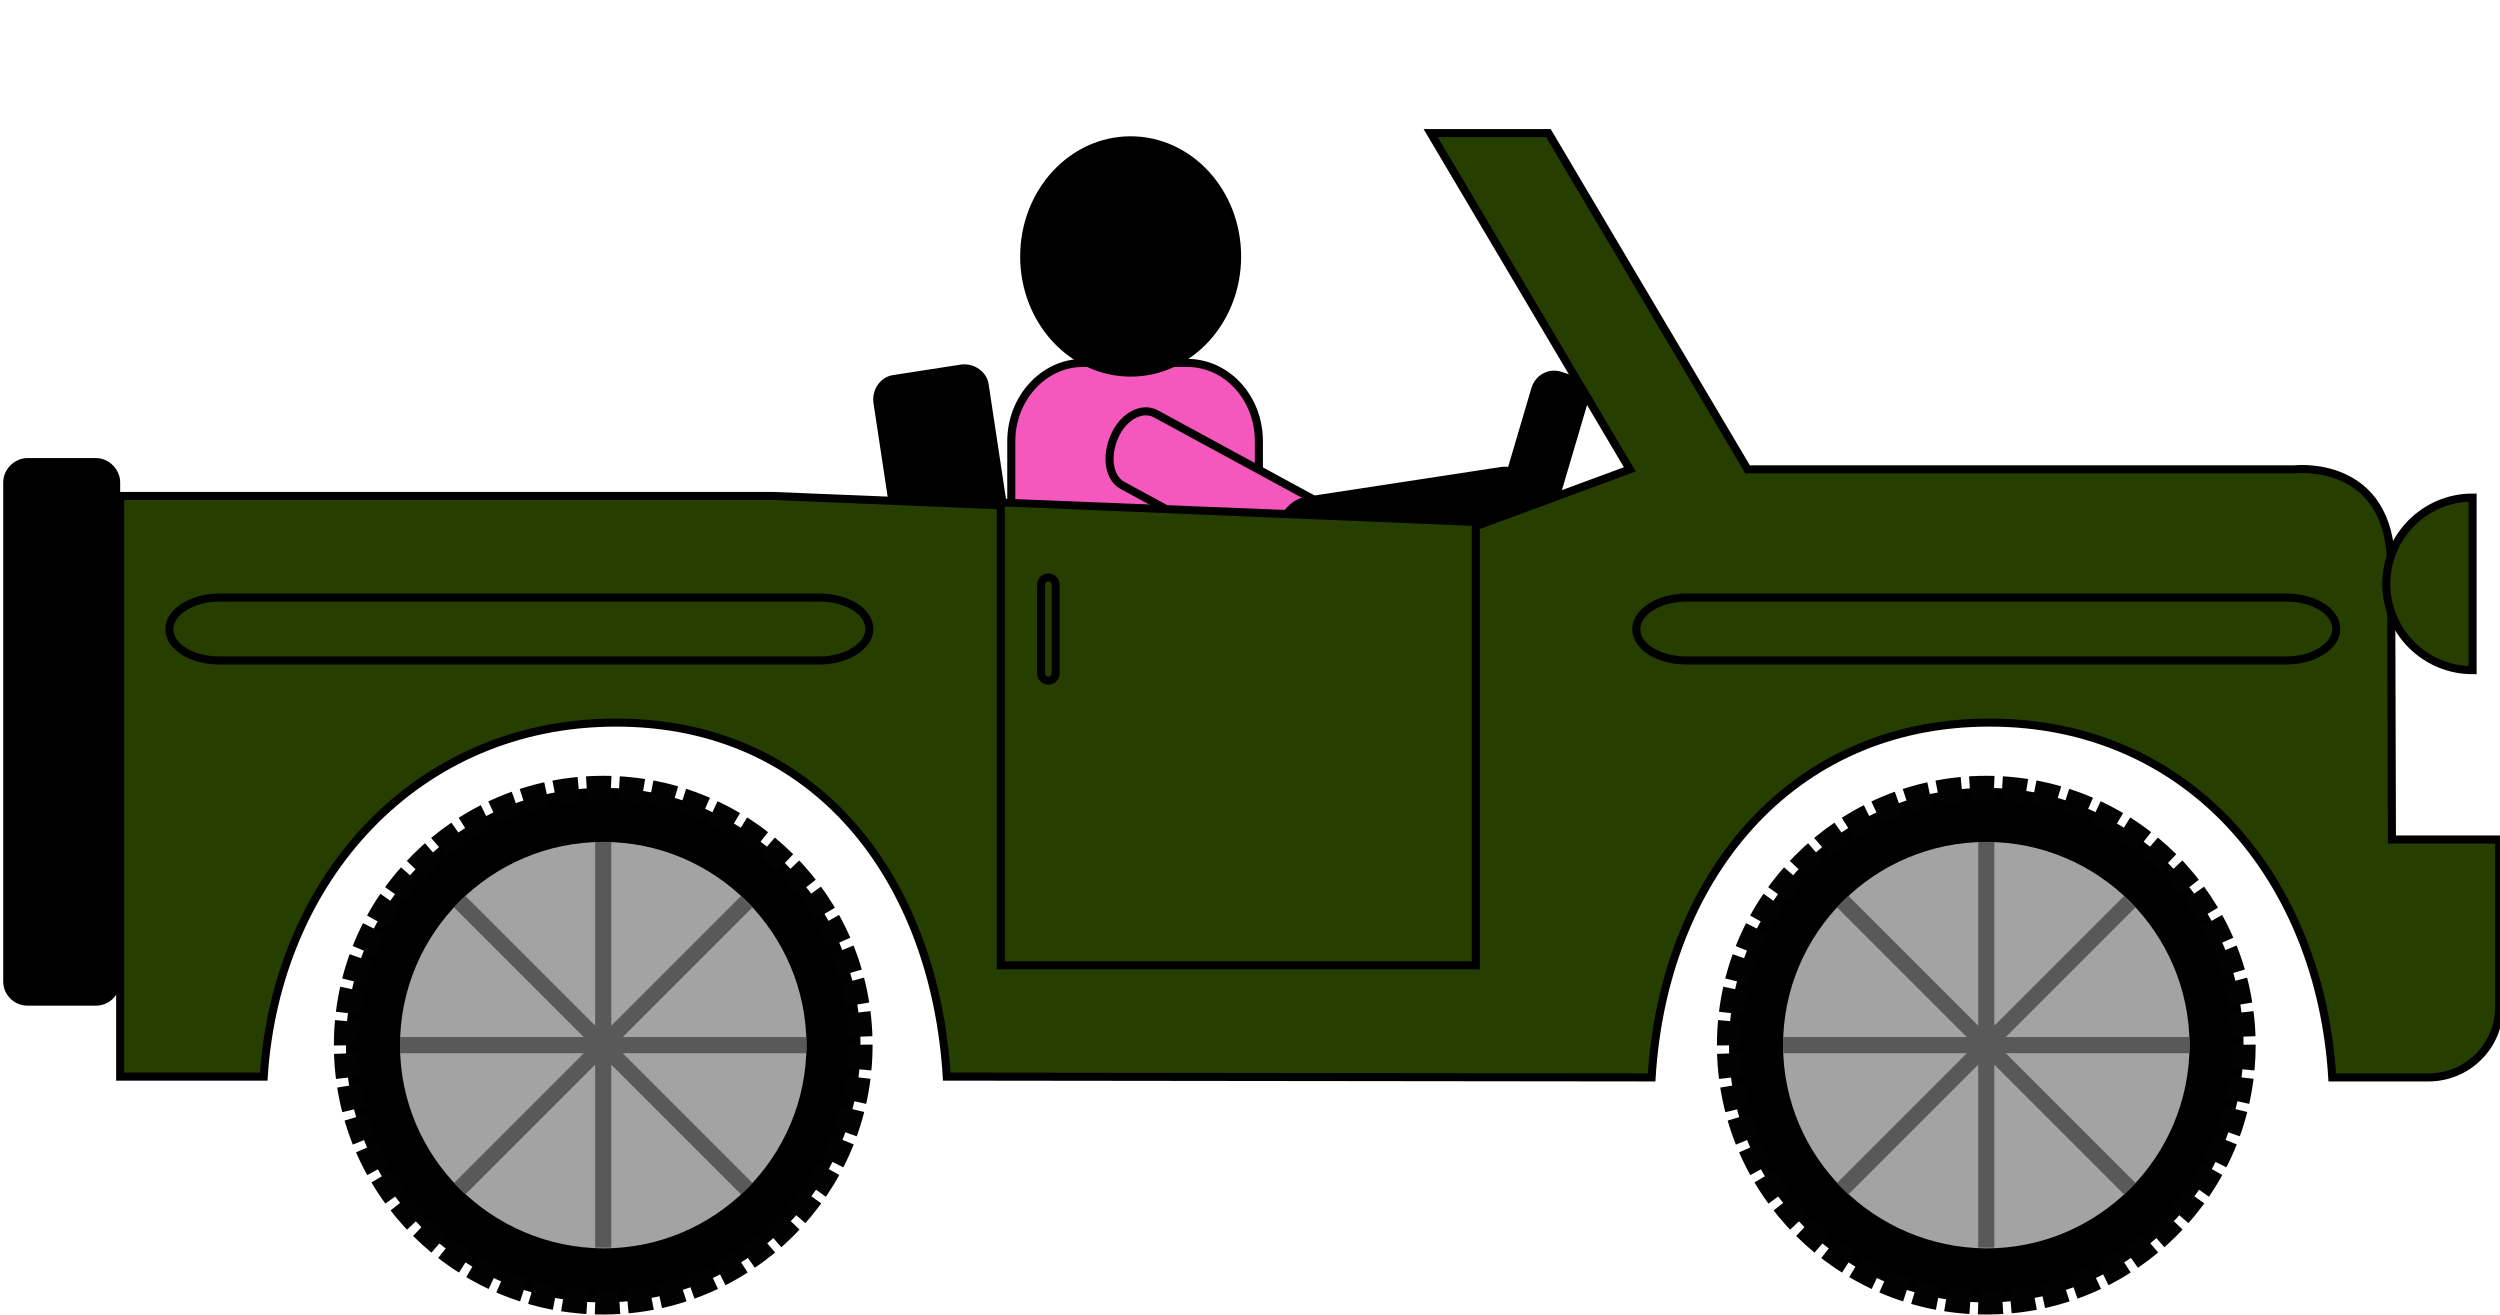 <svg id="voiture" xmlns="http://www.w3.org/2000/svg" width="310" height="163">
  <switch>
    <g>
      <g id="roue-arriere">
        <g>
          <circle fill-rule="evenodd" clip-rule="evenodd" cx="74.8" cy="129.6" r="31.9"/>
          <circle fill="none" stroke="#020202" stroke-width="3" stroke-miterlimit="10" stroke-dasharray="3.006,1.002" cx="74.8" cy="129.6" r="31.9"/>
        </g>
        <path fill-rule="evenodd" clip-rule="evenodd" fill="#A3A3A3" d="M49.6 129.6c0-13.9 11.3-25.2 25.2-25.2 13.9 0 25.2 11.3 25.2 25.2 0 13.9-11.3 25.2-25.2 25.2-13.9-.1-25.2-11.3-25.2-25.2z"/>
        <path fill="none" stroke="#595959" stroke-width="2" stroke-miterlimit="10" d="M49.6 129.6H100M74.8 154.7v-50.3M57 147.4l35.6-35.6M57 111.8l35.6 35.6"/>
      </g>
      <g id="roue-avant">
        <g>
          <circle fill-rule="evenodd" clip-rule="evenodd" cx="246.3" cy="129.6" r="31.9"/>
          <circle fill="none" stroke="#020202" stroke-width="3" stroke-miterlimit="10" stroke-dasharray="3.006,1.002" cx="246.3" cy="129.6" r="31.9"/>
        </g>
        <path fill-rule="evenodd" clip-rule="evenodd" fill="#A3A3A3" d="M221.1 129.6c0-13.9 11.3-25.2 25.2-25.2 13.9 0 25.2 11.3 25.2 25.2 0 13.9-11.3 25.2-25.2 25.2-13.9-.1-25.2-11.3-25.2-25.2z"/>
        <path fill="none" stroke="#595959" stroke-width="2" stroke-miterlimit="10" d="M221.1 129.6h50.4M246.3 154.7v-50.3M228.5 147.4l35.6-35.6M228.5 111.8l35.6 35.6"/>
      </g>
      <g id="chauffeur" stroke="#000" stroke-miterlimit="10">
        <path fill="#F458BD" d="M156.1 88.7c0 5.3-4 9.7-8.9 9.7h-12.9c-4.9 0-8.9-4.3-8.9-9.7v-34c0-5.3 4-9.7 8.9-9.7h12.9c4.9 0 8.9 4.3 8.9 9.7v34z"/>
        <ellipse cx="140.2" cy="31.8" rx="13.2" ry="14.4"/>
        <path fill="#F458BD" d="M165.1 68.7c-1.1 2.5-3.4 3.7-5.1 2.8l-20.8-11.3c-1.7-.9-2.1-3.6-1-6.1 1.1-2.5 3.4-3.7 5.1-2.8l20.8 11.3c1.7.9 2.1 3.6 1 6.1z"/>
        <path d="M189.7 62.6c0 2.6-1.6 5-3.6 5.3l-24.2 3.7c-1.9.3-3.5-1.6-3.5-4.2s1.6-5 3.6-5.3l24.2-3.7c2-.3 3.5 1.6 3.5 4.2z"/>
        <path fill="#4242BC" d="M172.8 93.4c0 2.7-1.8 5-4 5H141c-2.2 0-4-2.2-4-5 0-2.7 1.8-5 4-5h27.8c2.2 0 4 2.3 4 5z"/>
        <path d="M199.2 102.3c-.7 2.6-2.9 4.3-5.1 3.7l-26.8-7.8c-2.2-.6-3.4-3.3-2.7-5.9.7-2.6 2.9-4.3 5.1-3.7l26.8 7.8c2.1.6 3.3 3.3 2.7 5.9z"/>
        <path fill="#4242BC" d="M125.4 77.3h30.7v21.1h-30.7z"/>
      </g>
      <g id="carrosserie">
        <g id="Siege">
          <path d="M119.2 45.2c1.6-.2 3.2.9 3.4 2.5l6.9 45.6c.2 1.6-.9 3.2-2.5 3.4l-8.4 1.3c-1.6.2-3.2-.9-3.4-2.5l-6.9-45.6c-.2-1.6.9-3.2 2.5-3.4l8.4-1.3z"/>
        </g>
        <g id="Volant">
          <path d="M194.8 46.5c1.6.5 2.5 2.1 2 3.7l-7.2 24.4c-.5 1.6-2.1 2.5-3.7 2l-1.2-.4c-1.6-.5-2.5-2.1-2-3.7l7.2-24.4c.5-1.6 2.1-2.5 3.7-2l1.2.4z"/>
        </g>
        <path id="Voiture" fill="#263F00" stroke="#000" stroke-miterlimit="10" d="M296.6 104.1l-.1-33.8c0-13.5-12-12.1-12-12.1h-67.8L192 16.5h-14.6l24.7 41.7-18.7 6.9-87.5-3.6h-81v72h17.8c1.6-24.5 18.9-43.9 43.7-43.9 24.9 0 39.5 19.5 41 43.9l87.4.1c1.5-24.5 17-44 41.9-44s41 19.5 42.5 44h11.9c4.9 0 8.8-3.9 8.8-8.8v-20.7h-13.3z"/>
        <g id="Roue_secours">
          <path d="M11.9 56.8c1.6 0 3 1.4 3 3v61.9c0 1.7-1.4 3-3 3H3.4c-1.6 0-3-1.3-3-3V59.8c0-1.6 1.4-3 3-3h8.5z"/>
        </g>
        <g id="porte">
          <path fill="#263F00" d="M124.1 119.7V62.3l58.9 2.4v55z"/>
          <path d="M124.6 62.8l57.9 2.4v54h-57.9V62.8m-1-1v58.4h59.9v-56l-59.9-2.4z"/>
        </g>
        <path id="Poignee_porte" fill="#263F00" stroke="#000" stroke-miterlimit="10" d="M130.9 83.5c0 .5-.4.9-.9.9s-.9-.4-.9-.9v-11c0-.5.4-.9.9-.9s.9.4.9.9v11z"/>
        <path id="phare" fill="#263F00" stroke="#000" stroke-miterlimit="10" d="M306.6 61.7c-5.9 0-10.7 4.8-10.7 10.7s4.8 10.7 10.7 10.7V61.7z"/>
        <path id="Carrosserie_arriere" fill="#263F00" stroke="#000" stroke-miterlimit="10" d="M27.2 81.9c-3.4 0-6.2-1.7-6.2-3.9 0-2.1 2.8-3.9 6.2-3.9h74.4c3.4 0 6.2 1.7 6.2 3.9 0 2.1-2.8 3.9-6.2 3.9H27.2z"/>
        <path id="Carrosserie_avant" fill="#263F00" stroke="#000" stroke-miterlimit="10" d="M209.1 81.9c-3.4 0-6.2-1.7-6.2-3.9 0-2.1 2.8-3.9 6.2-3.9h74.4c3.4 0 6.2 1.7 6.2 3.9 0 2.1-2.8 3.9-6.2 3.9h-74.4z"/>
      </g>
    </g>
  </switch>
</svg>
